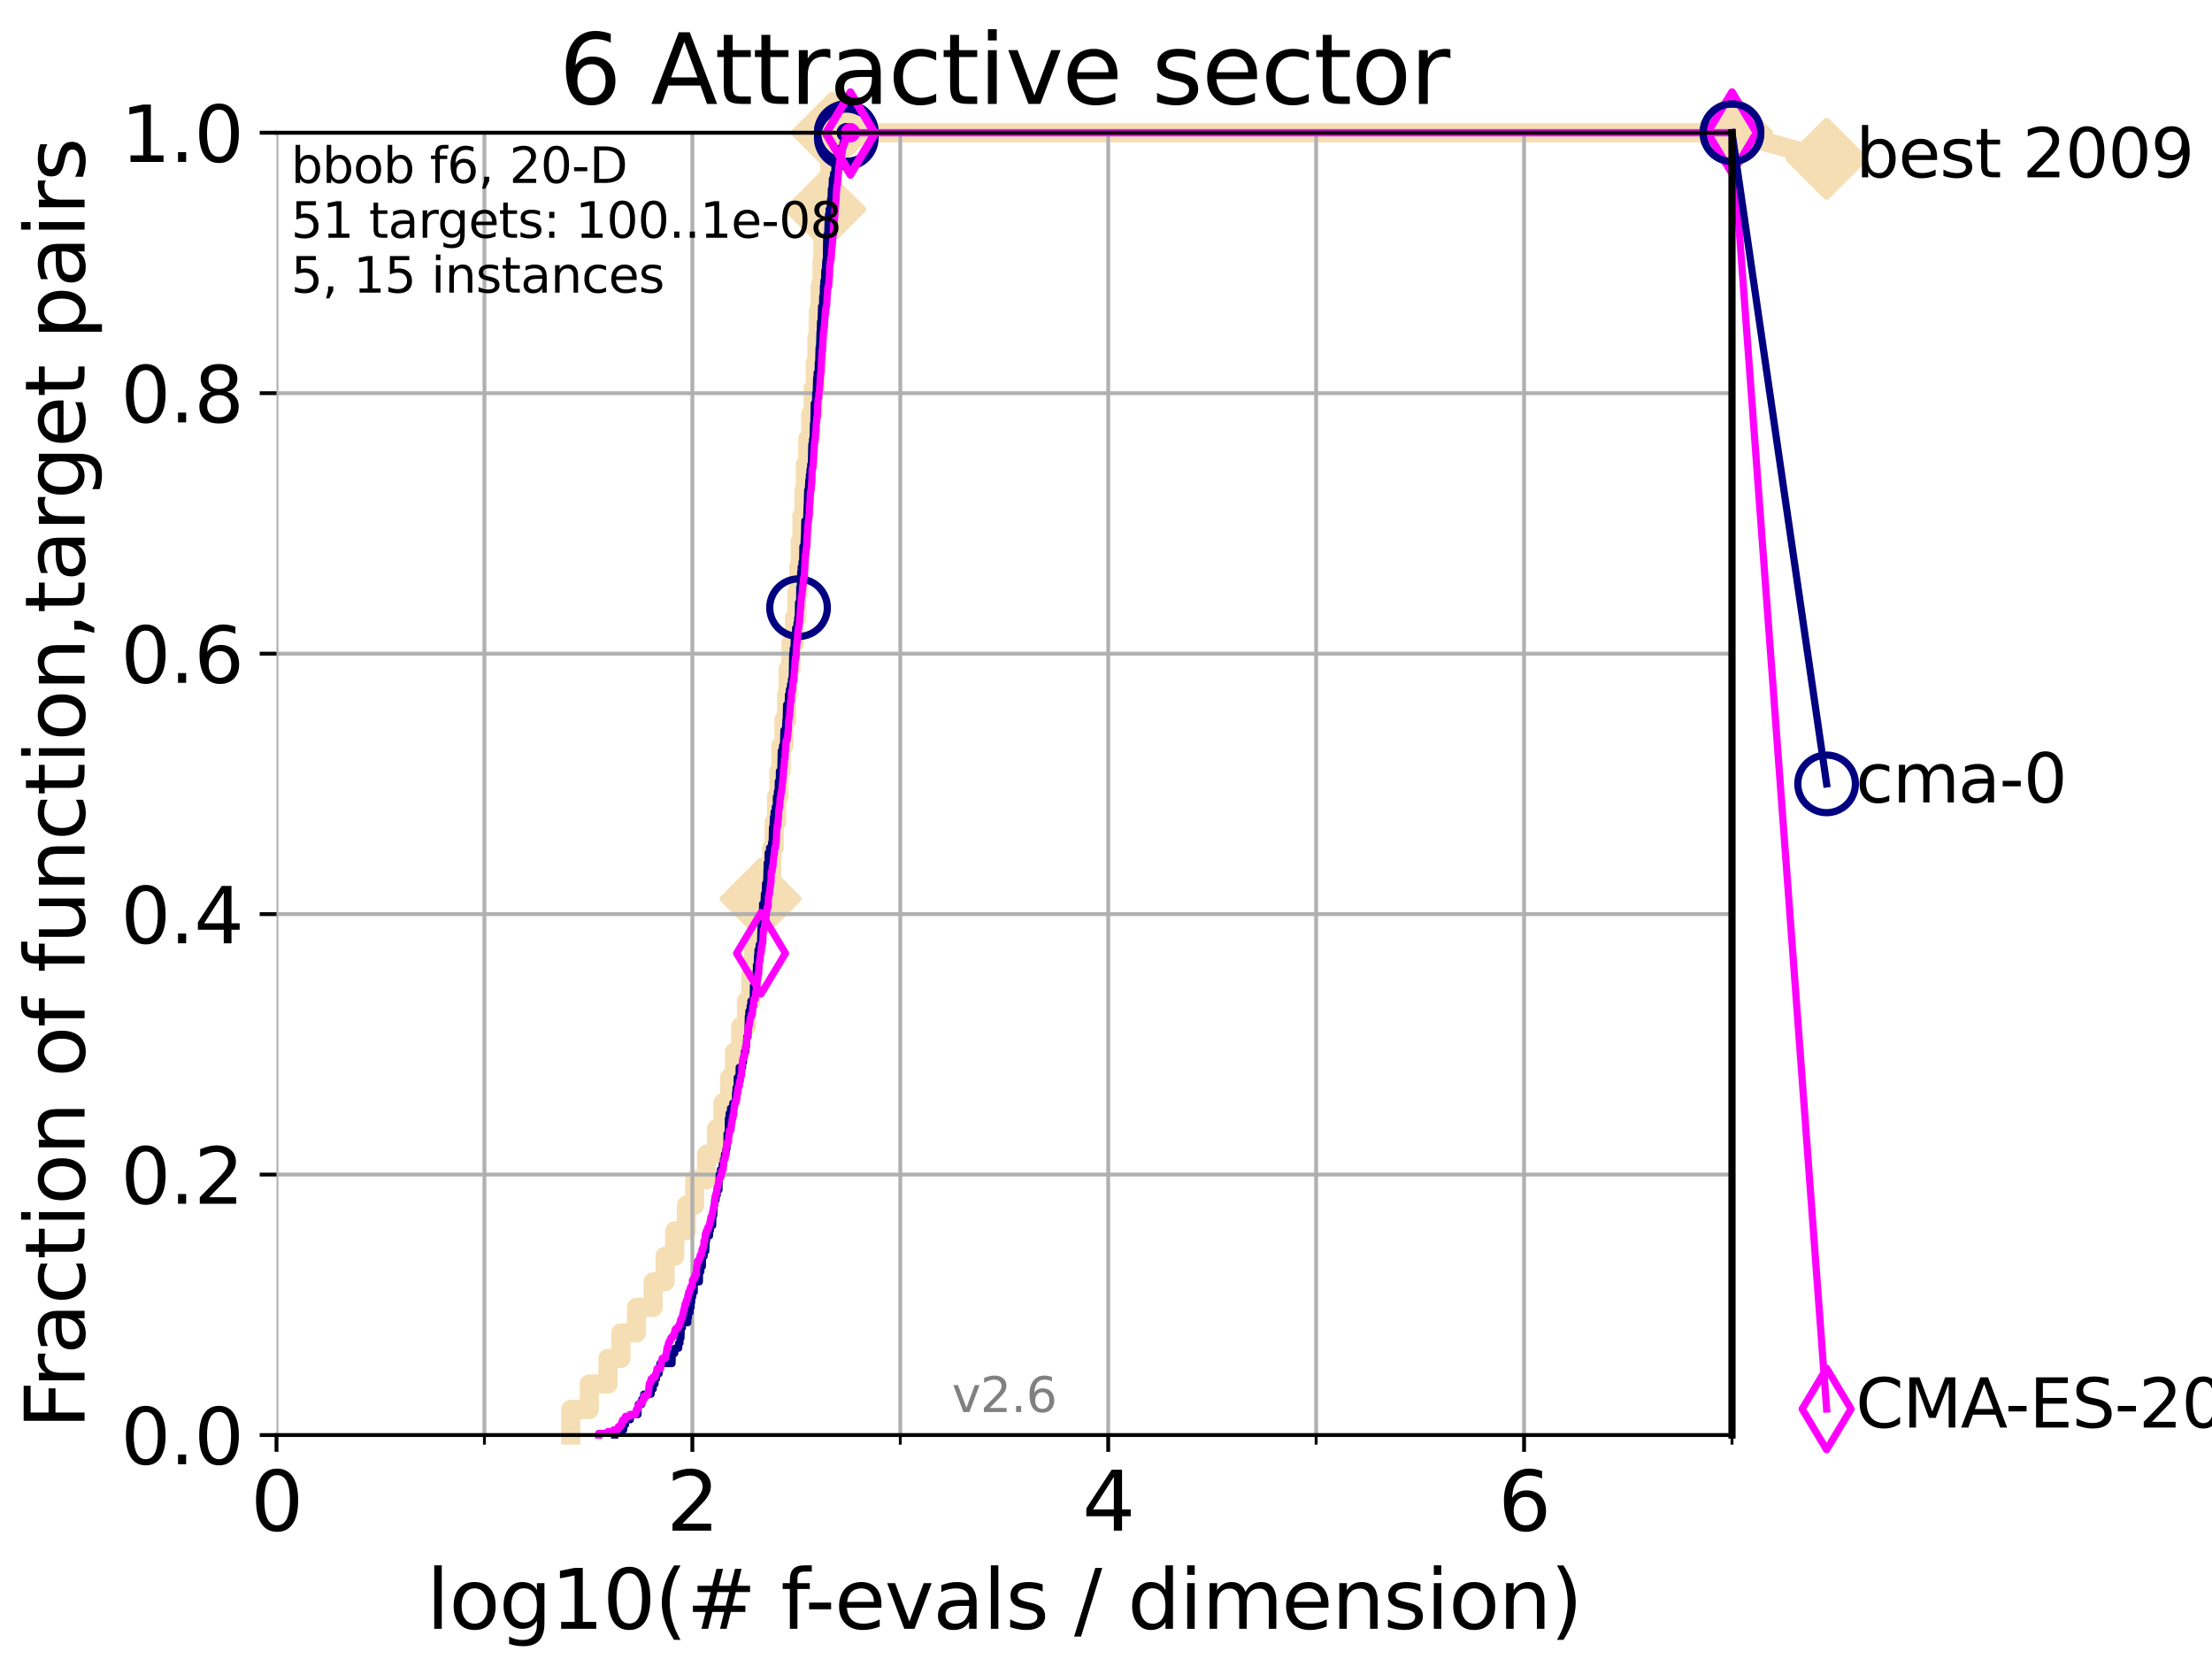<?xml version="1.0" encoding="utf-8" standalone="no"?>
<!DOCTYPE svg PUBLIC "-//W3C//DTD SVG 1.1//EN"
  "http://www.w3.org/Graphics/SVG/1.1/DTD/svg11.dtd">
<svg xmlns:xlink="http://www.w3.org/1999/xlink" width="460.8pt" height="345.6pt" viewBox="0 0 460.8 345.6" xmlns="http://www.w3.org/2000/svg" version="1.1">
 <defs>
  <style type="text/css">*{stroke-linejoin: round; stroke-linecap: butt}</style>
 </defs>
 <g id="figure_1">
  <g id="patch_1">
   <path d="M 0 345.6 
L 460.8 345.6 
L 460.8 0 
L 0 0 
z
" style="fill: #ffffff"/>
  </g>
  <g id="axes_1">
   <g id="patch_2">
    <path d="M 57.6 298.944 
L 360.806 298.944 
L 360.806 27.648 
L 57.6 27.648 
z
" style="fill: #ffffff"/>
   </g>
   <g id="line2d_1">
    <path d="M 118.89 298.944 
L 118.89 293.624 
L 122.766 293.624 
L 122.766 288.305 
L 126.661 288.305 
L 126.661 282.985 
L 129.334 282.985 
L 129.334 277.666 
L 132.604 277.666 
L 132.604 272.346 
L 136.069 272.346 
L 136.069 267.027 
L 138.541 267.027 
L 138.541 261.707 
L 140.566 261.707 
L 140.566 256.388 
L 143.006 256.388 
L 143.006 251.068 
L 144.713 251.068 
L 144.713 245.749 
L 147.208 245.749 
L 147.208 240.429 
L 149.274 240.429 
L 149.274 235.11 
L 150.594 235.11 
L 150.594 229.79 
L 152.008 229.79 
L 152.008 224.471 
L 153.013 224.471 
L 153.013 219.151 
L 154.284 219.151 
L 154.284 213.832 
L 155.511 213.832 
L 155.511 208.512 
L 156.408 208.512 
L 156.408 203.192 
L 156.937 203.192 
L 156.937 197.873 
L 157.637 197.873 
L 157.637 192.553 
L 158.432 192.553 
L 158.432 187.234 
L 159.589 187.234 
L 159.589 181.914 
L 160.77 181.914 
L 160.77 176.595 
L 161.274 176.595 
L 161.274 171.275 
L 161.766 171.275 
L 161.766 165.956 
L 162.277 165.956 
L 162.277 160.636 
L 162.712 160.636 
L 162.712 155.317 
L 163.308 155.317 
L 163.308 149.997 
L 163.873 149.997 
L 163.873 144.678 
L 164.171 144.678 
L 164.171 139.358 
L 164.759 139.358 
L 164.759 134.039 
L 165.508 134.039 
L 165.508 128.719 
L 165.993 128.719 
L 165.993 123.4 
L 166.385 123.4 
L 166.385 118.08 
L 166.679 118.08 
L 166.679 112.76 
L 167.051 112.76 
L 167.051 107.441 
L 167.469 107.441 
L 167.469 102.121 
L 167.775 102.121 
L 167.775 96.802 
L 168.259 96.802 
L 168.259 91.482 
L 168.895 91.482 
L 168.895 86.163 
L 169.388 86.163 
L 169.388 80.843 
L 169.857 80.843 
L 169.857 75.524 
L 170.198 75.524 
L 170.198 70.204 
L 170.477 70.204 
L 170.477 64.885 
L 170.847 64.885 
L 170.847 59.565 
L 171.247 59.565 
L 171.247 54.246 
L 171.418 54.246 
L 171.418 48.926 
L 171.895 48.926 
L 171.895 43.607 
L 172.344 43.607 
L 172.344 38.287 
L 172.881 38.287 
L 172.881 32.968 
L 173.298 32.968 
L 173.298 27.648 
L 360.806 27.648 
" style="fill: none; stroke: #f5deb3; stroke-width: 4; stroke-linecap: square"/>
   </g>
   <g id="line2d_2">
    <defs>
     <path id="mf552c71d71" d="M -0 7.778 
L 7.778 0 
L 0 -7.778 
L -7.778 -0 
z
" style="stroke: #f5deb3; stroke-width: 1.5; stroke-linejoin: miter"/>
    </defs>
    <g>
     <use xlink:href="#mf552c71d71" x="158.432" y="187.234" style="fill: #f5deb3; stroke: #f5deb3; stroke-width: 1.5; stroke-linejoin: miter"/>
     <use xlink:href="#mf552c71d71" x="171.895" y="43.607" style="fill: #f5deb3; stroke: #f5deb3; stroke-width: 1.5; stroke-linejoin: miter"/>
     <use xlink:href="#mf552c71d71" x="173.298" y="27.648" style="fill: #f5deb3; stroke: #f5deb3; stroke-width: 1.5; stroke-linejoin: miter"/>
     <use xlink:href="#mf552c71d71" x="173.298" y="27.648" style="fill: #f5deb3; stroke: #f5deb3; stroke-width: 1.5; stroke-linejoin: miter"/>
     <use xlink:href="#mf552c71d71" x="360.806" y="27.648" style="fill: #f5deb3; stroke: #f5deb3; stroke-width: 1.5; stroke-linejoin: miter"/>
    </g>
   </g>
   <g id="line2d_3">
    <path style="fill: none; stroke: #f5deb3; stroke-width: 4; stroke-linecap: square"/>
    <g/>
   </g>
   <g id="line2d_4">
    <path d="M 360.806 27.648 
L 380.515 33.074 
" style="fill: none; stroke: #f5deb3; stroke-width: 4; stroke-linecap: square"/>
    <g>
     <use xlink:href="#mf552c71d71" x="360.806" y="27.648" style="fill: #f5deb3; stroke: #f5deb3; stroke-width: 1.5; stroke-linejoin: miter"/>
     <use xlink:href="#mf552c71d71" x="380.515" y="33.074" style="fill: #f5deb3; stroke: #f5deb3; stroke-width: 1.5; stroke-linejoin: miter"/>
    </g>
   </g>
   <g id="matplotlib.axis_1">
    <g id="xtick_1">
     <g id="line2d_5">
      <path d="M 57.6 298.944 
L 57.6 27.648 
" clip-path="url(#pd39b595fa8)" style="fill: none; stroke: #b0b0b0; stroke-width: 0.8; stroke-linecap: square"/>
     </g>
     <g id="line2d_6">
      <defs>
       <path id="mc50c8e2ada" d="M 0 0 
L 0 3.5 
" style="stroke: #000000; stroke-width: 0.8"/>
      </defs>
      <g>
       <use xlink:href="#mc50c8e2ada" x="57.6" y="298.944" style="stroke: #000000; stroke-width: 0.8"/>
      </g>
     </g>
     <g id="text_1">
      <!-- 0 -->
      <g transform="translate(52.192 318.861)scale(0.17 -0.17)">
       <defs>
        <path id="DejaVuSans-30" d="M 2034 4250 
Q 1547 4250 1301 3770 
Q 1056 3291 1056 2328 
Q 1056 1369 1301 889 
Q 1547 409 2034 409 
Q 2525 409 2770 889 
Q 3016 1369 3016 2328 
Q 3016 3291 2770 3770 
Q 2525 4250 2034 4250 
z
M 2034 4750 
Q 2819 4750 3233 4129 
Q 3647 3509 3647 2328 
Q 3647 1150 3233 529 
Q 2819 -91 2034 -91 
Q 1250 -91 836 529 
Q 422 1150 422 2328 
Q 422 3509 836 4129 
Q 1250 4750 2034 4750 
z
" transform="scale(0.016)"/>
       </defs>
       <use xlink:href="#DejaVuSans-30"/>
      </g>
     </g>
    </g>
    <g id="xtick_2">
     <g id="line2d_7">
      <path d="M 144.23 298.944 
L 144.23 27.648 
" clip-path="url(#pd39b595fa8)" style="fill: none; stroke: #b0b0b0; stroke-width: 0.8; stroke-linecap: square"/>
     </g>
     <g id="line2d_8">
      <g>
       <use xlink:href="#mc50c8e2ada" x="144.23" y="298.944" style="stroke: #000000; stroke-width: 0.8"/>
      </g>
     </g>
     <g id="text_2">
      <!-- 2 -->
      <g transform="translate(138.822 318.861)scale(0.17 -0.17)">
       <defs>
        <path id="DejaVuSans-32" d="M 1228 531 
L 3431 531 
L 3431 0 
L 469 0 
L 469 531 
Q 828 903 1448 1529 
Q 2069 2156 2228 2338 
Q 2531 2678 2651 2914 
Q 2772 3150 2772 3378 
Q 2772 3750 2511 3984 
Q 2250 4219 1831 4219 
Q 1534 4219 1204 4116 
Q 875 4013 500 3803 
L 500 4441 
Q 881 4594 1212 4672 
Q 1544 4750 1819 4750 
Q 2544 4750 2975 4387 
Q 3406 4025 3406 3419 
Q 3406 3131 3298 2873 
Q 3191 2616 2906 2266 
Q 2828 2175 2409 1742 
Q 1991 1309 1228 531 
z
" transform="scale(0.016)"/>
       </defs>
       <use xlink:href="#DejaVuSans-32"/>
      </g>
     </g>
    </g>
    <g id="xtick_3">
     <g id="line2d_9">
      <path d="M 230.861 298.944 
L 230.861 27.648 
" clip-path="url(#pd39b595fa8)" style="fill: none; stroke: #b0b0b0; stroke-width: 0.8; stroke-linecap: square"/>
     </g>
     <g id="line2d_10">
      <g>
       <use xlink:href="#mc50c8e2ada" x="230.861" y="298.944" style="stroke: #000000; stroke-width: 0.8"/>
      </g>
     </g>
     <g id="text_3">
      <!-- 4 -->
      <g transform="translate(225.453 318.861)scale(0.17 -0.17)">
       <defs>
        <path id="DejaVuSans-34" d="M 2419 4116 
L 825 1625 
L 2419 1625 
L 2419 4116 
z
M 2253 4666 
L 3047 4666 
L 3047 1625 
L 3713 1625 
L 3713 1100 
L 3047 1100 
L 3047 0 
L 2419 0 
L 2419 1100 
L 313 1100 
L 313 1709 
L 2253 4666 
z
" transform="scale(0.016)"/>
       </defs>
       <use xlink:href="#DejaVuSans-34"/>
      </g>
     </g>
    </g>
    <g id="xtick_4">
     <g id="line2d_11">
      <path d="M 317.491 298.944 
L 317.491 27.648 
" clip-path="url(#pd39b595fa8)" style="fill: none; stroke: #b0b0b0; stroke-width: 0.8; stroke-linecap: square"/>
     </g>
     <g id="line2d_12">
      <g>
       <use xlink:href="#mc50c8e2ada" x="317.491" y="298.944" style="stroke: #000000; stroke-width: 0.8"/>
      </g>
     </g>
     <g id="text_4">
      <!-- 6 -->
      <g transform="translate(312.083 318.861)scale(0.17 -0.17)">
       <defs>
        <path id="DejaVuSans-36" d="M 2113 2584 
Q 1688 2584 1439 2293 
Q 1191 2003 1191 1497 
Q 1191 994 1439 701 
Q 1688 409 2113 409 
Q 2538 409 2786 701 
Q 3034 994 3034 1497 
Q 3034 2003 2786 2293 
Q 2538 2584 2113 2584 
z
M 3366 4563 
L 3366 3988 
Q 3128 4100 2886 4159 
Q 2644 4219 2406 4219 
Q 1781 4219 1451 3797 
Q 1122 3375 1075 2522 
Q 1259 2794 1537 2939 
Q 1816 3084 2150 3084 
Q 2853 3084 3261 2657 
Q 3669 2231 3669 1497 
Q 3669 778 3244 343 
Q 2819 -91 2113 -91 
Q 1303 -91 875 529 
Q 447 1150 447 2328 
Q 447 3434 972 4092 
Q 1497 4750 2381 4750 
Q 2619 4750 2861 4703 
Q 3103 4656 3366 4563 
z
" transform="scale(0.016)"/>
       </defs>
       <use xlink:href="#DejaVuSans-36"/>
      </g>
     </g>
    </g>
    <g id="xtick_5">
     <g id="line2d_13">
      <path d="M 100.915 298.944 
L 100.915 27.648 
" clip-path="url(#pd39b595fa8)" style="fill: none; stroke: #b0b0b0; stroke-width: 0.8; stroke-linecap: square"/>
     </g>
     <g id="line2d_14">
      <defs>
       <path id="m32ce40aa94" d="M 0 0 
L 0 2 
" style="stroke: #000000; stroke-width: 0.6"/>
      </defs>
      <g>
       <use xlink:href="#m32ce40aa94" x="100.915" y="298.944" style="stroke: #000000; stroke-width: 0.6"/>
      </g>
     </g>
    </g>
    <g id="xtick_6">
     <g id="line2d_15">
      <path d="M 187.546 298.944 
L 187.546 27.648 
" clip-path="url(#pd39b595fa8)" style="fill: none; stroke: #b0b0b0; stroke-width: 0.8; stroke-linecap: square"/>
     </g>
     <g id="line2d_16">
      <g>
       <use xlink:href="#m32ce40aa94" x="187.546" y="298.944" style="stroke: #000000; stroke-width: 0.6"/>
      </g>
     </g>
    </g>
    <g id="xtick_7">
     <g id="line2d_17">
      <path d="M 274.176 298.944 
L 274.176 27.648 
" clip-path="url(#pd39b595fa8)" style="fill: none; stroke: #b0b0b0; stroke-width: 0.8; stroke-linecap: square"/>
     </g>
     <g id="line2d_18">
      <g>
       <use xlink:href="#m32ce40aa94" x="274.176" y="298.944" style="stroke: #000000; stroke-width: 0.6"/>
      </g>
     </g>
    </g>
    <g id="xtick_8">
     <g id="line2d_19">
      <path d="M 360.806 298.944 
L 360.806 27.648 
" clip-path="url(#pd39b595fa8)" style="fill: none; stroke: #b0b0b0; stroke-width: 0.8; stroke-linecap: square"/>
     </g>
     <g id="line2d_20">
      <g>
       <use xlink:href="#m32ce40aa94" x="360.806" y="298.944" style="stroke: #000000; stroke-width: 0.6"/>
      </g>
     </g>
    </g>
    <g id="text_5">
     <!-- log10(# f-evals / dimension) -->
     <g transform="translate(88.823 339.314)scale(0.17 -0.17)">
      <defs>
       <path id="DejaVuSans-6c" d="M 603 4863 
L 1178 4863 
L 1178 0 
L 603 0 
L 603 4863 
z
" transform="scale(0.016)"/>
       <path id="DejaVuSans-6f" d="M 1959 3097 
Q 1497 3097 1228 2736 
Q 959 2375 959 1747 
Q 959 1119 1226 758 
Q 1494 397 1959 397 
Q 2419 397 2687 759 
Q 2956 1122 2956 1747 
Q 2956 2369 2687 2733 
Q 2419 3097 1959 3097 
z
M 1959 3584 
Q 2709 3584 3137 3096 
Q 3566 2609 3566 1747 
Q 3566 888 3137 398 
Q 2709 -91 1959 -91 
Q 1206 -91 779 398 
Q 353 888 353 1747 
Q 353 2609 779 3096 
Q 1206 3584 1959 3584 
z
" transform="scale(0.016)"/>
       <path id="DejaVuSans-67" d="M 2906 1791 
Q 2906 2416 2648 2759 
Q 2391 3103 1925 3103 
Q 1463 3103 1205 2759 
Q 947 2416 947 1791 
Q 947 1169 1205 825 
Q 1463 481 1925 481 
Q 2391 481 2648 825 
Q 2906 1169 2906 1791 
z
M 3481 434 
Q 3481 -459 3084 -895 
Q 2688 -1331 1869 -1331 
Q 1566 -1331 1297 -1286 
Q 1028 -1241 775 -1147 
L 775 -588 
Q 1028 -725 1275 -790 
Q 1522 -856 1778 -856 
Q 2344 -856 2625 -561 
Q 2906 -266 2906 331 
L 2906 616 
Q 2728 306 2450 153 
Q 2172 0 1784 0 
Q 1141 0 747 490 
Q 353 981 353 1791 
Q 353 2603 747 3093 
Q 1141 3584 1784 3584 
Q 2172 3584 2450 3431 
Q 2728 3278 2906 2969 
L 2906 3500 
L 3481 3500 
L 3481 434 
z
" transform="scale(0.016)"/>
       <path id="DejaVuSans-31" d="M 794 531 
L 1825 531 
L 1825 4091 
L 703 3866 
L 703 4441 
L 1819 4666 
L 2450 4666 
L 2450 531 
L 3481 531 
L 3481 0 
L 794 0 
L 794 531 
z
" transform="scale(0.016)"/>
       <path id="DejaVuSans-28" d="M 1984 4856 
Q 1566 4138 1362 3434 
Q 1159 2731 1159 2009 
Q 1159 1288 1364 580 
Q 1569 -128 1984 -844 
L 1484 -844 
Q 1016 -109 783 600 
Q 550 1309 550 2009 
Q 550 2706 781 3412 
Q 1013 4119 1484 4856 
L 1984 4856 
z
" transform="scale(0.016)"/>
       <path id="DejaVuSans-23" d="M 3272 2816 
L 2363 2816 
L 2100 1772 
L 3016 1772 
L 3272 2816 
z
M 2803 4594 
L 2478 3297 
L 3391 3297 
L 3719 4594 
L 4219 4594 
L 3897 3297 
L 4872 3297 
L 4872 2816 
L 3775 2816 
L 3519 1772 
L 4513 1772 
L 4513 1294 
L 3397 1294 
L 3072 0 
L 2572 0 
L 2894 1294 
L 1978 1294 
L 1656 0 
L 1153 0 
L 1478 1294 
L 494 1294 
L 494 1772 
L 1594 1772 
L 1856 2816 
L 850 2816 
L 850 3297 
L 1978 3297 
L 2297 4594 
L 2803 4594 
z
" transform="scale(0.016)"/>
       <path id="DejaVuSans-20" transform="scale(0.016)"/>
       <path id="DejaVuSans-66" d="M 2375 4863 
L 2375 4384 
L 1825 4384 
Q 1516 4384 1395 4259 
Q 1275 4134 1275 3809 
L 1275 3500 
L 2222 3500 
L 2222 3053 
L 1275 3053 
L 1275 0 
L 697 0 
L 697 3053 
L 147 3053 
L 147 3500 
L 697 3500 
L 697 3744 
Q 697 4328 969 4595 
Q 1241 4863 1831 4863 
L 2375 4863 
z
" transform="scale(0.016)"/>
       <path id="DejaVuSans-2d" d="M 313 2009 
L 1997 2009 
L 1997 1497 
L 313 1497 
L 313 2009 
z
" transform="scale(0.016)"/>
       <path id="DejaVuSans-65" d="M 3597 1894 
L 3597 1613 
L 953 1613 
Q 991 1019 1311 708 
Q 1631 397 2203 397 
Q 2534 397 2845 478 
Q 3156 559 3463 722 
L 3463 178 
Q 3153 47 2828 -22 
Q 2503 -91 2169 -91 
Q 1331 -91 842 396 
Q 353 884 353 1716 
Q 353 2575 817 3079 
Q 1281 3584 2069 3584 
Q 2775 3584 3186 3129 
Q 3597 2675 3597 1894 
z
M 3022 2063 
Q 3016 2534 2758 2815 
Q 2500 3097 2075 3097 
Q 1594 3097 1305 2825 
Q 1016 2553 972 2059 
L 3022 2063 
z
" transform="scale(0.016)"/>
       <path id="DejaVuSans-76" d="M 191 3500 
L 800 3500 
L 1894 563 
L 2988 3500 
L 3597 3500 
L 2284 0 
L 1503 0 
L 191 3500 
z
" transform="scale(0.016)"/>
       <path id="DejaVuSans-61" d="M 2194 1759 
Q 1497 1759 1228 1600 
Q 959 1441 959 1056 
Q 959 750 1161 570 
Q 1363 391 1709 391 
Q 2188 391 2477 730 
Q 2766 1069 2766 1631 
L 2766 1759 
L 2194 1759 
z
M 3341 1997 
L 3341 0 
L 2766 0 
L 2766 531 
Q 2569 213 2275 61 
Q 1981 -91 1556 -91 
Q 1019 -91 701 211 
Q 384 513 384 1019 
Q 384 1609 779 1909 
Q 1175 2209 1959 2209 
L 2766 2209 
L 2766 2266 
Q 2766 2663 2505 2880 
Q 2244 3097 1772 3097 
Q 1472 3097 1187 3025 
Q 903 2953 641 2809 
L 641 3341 
Q 956 3463 1253 3523 
Q 1550 3584 1831 3584 
Q 2591 3584 2966 3190 
Q 3341 2797 3341 1997 
z
" transform="scale(0.016)"/>
       <path id="DejaVuSans-73" d="M 2834 3397 
L 2834 2853 
Q 2591 2978 2328 3040 
Q 2066 3103 1784 3103 
Q 1356 3103 1142 2972 
Q 928 2841 928 2578 
Q 928 2378 1081 2264 
Q 1234 2150 1697 2047 
L 1894 2003 
Q 2506 1872 2764 1633 
Q 3022 1394 3022 966 
Q 3022 478 2636 193 
Q 2250 -91 1575 -91 
Q 1294 -91 989 -36 
Q 684 19 347 128 
L 347 722 
Q 666 556 975 473 
Q 1284 391 1588 391 
Q 1994 391 2212 530 
Q 2431 669 2431 922 
Q 2431 1156 2273 1281 
Q 2116 1406 1581 1522 
L 1381 1569 
Q 847 1681 609 1914 
Q 372 2147 372 2553 
Q 372 3047 722 3315 
Q 1072 3584 1716 3584 
Q 2034 3584 2315 3537 
Q 2597 3491 2834 3397 
z
" transform="scale(0.016)"/>
       <path id="DejaVuSans-2f" d="M 1625 4666 
L 2156 4666 
L 531 -594 
L 0 -594 
L 1625 4666 
z
" transform="scale(0.016)"/>
       <path id="DejaVuSans-64" d="M 2906 2969 
L 2906 4863 
L 3481 4863 
L 3481 0 
L 2906 0 
L 2906 525 
Q 2725 213 2448 61 
Q 2172 -91 1784 -91 
Q 1150 -91 751 415 
Q 353 922 353 1747 
Q 353 2572 751 3078 
Q 1150 3584 1784 3584 
Q 2172 3584 2448 3432 
Q 2725 3281 2906 2969 
z
M 947 1747 
Q 947 1113 1208 752 
Q 1469 391 1925 391 
Q 2381 391 2643 752 
Q 2906 1113 2906 1747 
Q 2906 2381 2643 2742 
Q 2381 3103 1925 3103 
Q 1469 3103 1208 2742 
Q 947 2381 947 1747 
z
" transform="scale(0.016)"/>
       <path id="DejaVuSans-69" d="M 603 3500 
L 1178 3500 
L 1178 0 
L 603 0 
L 603 3500 
z
M 603 4863 
L 1178 4863 
L 1178 4134 
L 603 4134 
L 603 4863 
z
" transform="scale(0.016)"/>
       <path id="DejaVuSans-6d" d="M 3328 2828 
Q 3544 3216 3844 3400 
Q 4144 3584 4550 3584 
Q 5097 3584 5394 3201 
Q 5691 2819 5691 2113 
L 5691 0 
L 5113 0 
L 5113 2094 
Q 5113 2597 4934 2840 
Q 4756 3084 4391 3084 
Q 3944 3084 3684 2787 
Q 3425 2491 3425 1978 
L 3425 0 
L 2847 0 
L 2847 2094 
Q 2847 2600 2669 2842 
Q 2491 3084 2119 3084 
Q 1678 3084 1418 2786 
Q 1159 2488 1159 1978 
L 1159 0 
L 581 0 
L 581 3500 
L 1159 3500 
L 1159 2956 
Q 1356 3278 1631 3431 
Q 1906 3584 2284 3584 
Q 2666 3584 2933 3390 
Q 3200 3197 3328 2828 
z
" transform="scale(0.016)"/>
       <path id="DejaVuSans-6e" d="M 3513 2113 
L 3513 0 
L 2938 0 
L 2938 2094 
Q 2938 2591 2744 2837 
Q 2550 3084 2163 3084 
Q 1697 3084 1428 2787 
Q 1159 2491 1159 1978 
L 1159 0 
L 581 0 
L 581 3500 
L 1159 3500 
L 1159 2956 
Q 1366 3272 1645 3428 
Q 1925 3584 2291 3584 
Q 2894 3584 3203 3211 
Q 3513 2838 3513 2113 
z
" transform="scale(0.016)"/>
       <path id="DejaVuSans-29" d="M 513 4856 
L 1013 4856 
Q 1481 4119 1714 3412 
Q 1947 2706 1947 2009 
Q 1947 1309 1714 600 
Q 1481 -109 1013 -844 
L 513 -844 
Q 928 -128 1133 580 
Q 1338 1288 1338 2009 
Q 1338 2731 1133 3434 
Q 928 4138 513 4856 
z
" transform="scale(0.016)"/>
      </defs>
      <use xlink:href="#DejaVuSans-6c"/>
      <use xlink:href="#DejaVuSans-6f" x="27.783"/>
      <use xlink:href="#DejaVuSans-67" x="88.965"/>
      <use xlink:href="#DejaVuSans-31" x="152.441"/>
      <use xlink:href="#DejaVuSans-30" x="216.064"/>
      <use xlink:href="#DejaVuSans-28" x="279.688"/>
      <use xlink:href="#DejaVuSans-23" x="318.701"/>
      <use xlink:href="#DejaVuSans-20" x="402.49"/>
      <use xlink:href="#DejaVuSans-66" x="434.277"/>
      <use xlink:href="#DejaVuSans-2d" x="463.982"/>
      <use xlink:href="#DejaVuSans-65" x="500.066"/>
      <use xlink:href="#DejaVuSans-76" x="561.59"/>
      <use xlink:href="#DejaVuSans-61" x="620.77"/>
      <use xlink:href="#DejaVuSans-6c" x="682.049"/>
      <use xlink:href="#DejaVuSans-73" x="709.832"/>
      <use xlink:href="#DejaVuSans-20" x="761.932"/>
      <use xlink:href="#DejaVuSans-2f" x="793.719"/>
      <use xlink:href="#DejaVuSans-20" x="827.41"/>
      <use xlink:href="#DejaVuSans-64" x="859.197"/>
      <use xlink:href="#DejaVuSans-69" x="922.674"/>
      <use xlink:href="#DejaVuSans-6d" x="950.457"/>
      <use xlink:href="#DejaVuSans-65" x="1047.869"/>
      <use xlink:href="#DejaVuSans-6e" x="1109.393"/>
      <use xlink:href="#DejaVuSans-73" x="1172.771"/>
      <use xlink:href="#DejaVuSans-69" x="1224.871"/>
      <use xlink:href="#DejaVuSans-6f" x="1252.654"/>
      <use xlink:href="#DejaVuSans-6e" x="1313.836"/>
      <use xlink:href="#DejaVuSans-29" x="1377.215"/>
     </g>
    </g>
   </g>
   <g id="matplotlib.axis_2">
    <g id="ytick_1">
     <g id="line2d_21">
      <path d="M 57.6 298.944 
L 360.806 298.944 
" clip-path="url(#pd39b595fa8)" style="fill: none; stroke: #b0b0b0; stroke-width: 0.8; stroke-linecap: square"/>
     </g>
     <g id="line2d_22">
      <defs>
       <path id="m60817004be" d="M 0 0 
L -3.5 0 
" style="stroke: #000000; stroke-width: 0.8"/>
      </defs>
      <g>
       <use xlink:href="#m60817004be" x="57.6" y="298.944" style="stroke: #000000; stroke-width: 0.8"/>
      </g>
     </g>
     <g id="text_6">
      <!-- 0.0 -->
      <g transform="translate(25.155 305.023)scale(0.16 -0.16)">
       <defs>
        <path id="DejaVuSans-2e" d="M 684 794 
L 1344 794 
L 1344 0 
L 684 0 
L 684 794 
z
" transform="scale(0.016)"/>
       </defs>
       <use xlink:href="#DejaVuSans-30"/>
       <use xlink:href="#DejaVuSans-2e" x="63.623"/>
       <use xlink:href="#DejaVuSans-30" x="95.41"/>
      </g>
     </g>
    </g>
    <g id="ytick_2">
     <g id="line2d_23">
      <path d="M 57.6 244.685 
L 360.806 244.685 
" clip-path="url(#pd39b595fa8)" style="fill: none; stroke: #b0b0b0; stroke-width: 0.8; stroke-linecap: square"/>
     </g>
     <g id="line2d_24">
      <g>
       <use xlink:href="#m60817004be" x="57.6" y="244.685" style="stroke: #000000; stroke-width: 0.8"/>
      </g>
     </g>
     <g id="text_7">
      <!-- 0.2 -->
      <g transform="translate(25.155 250.764)scale(0.16 -0.16)">
       <use xlink:href="#DejaVuSans-30"/>
       <use xlink:href="#DejaVuSans-2e" x="63.623"/>
       <use xlink:href="#DejaVuSans-32" x="95.41"/>
      </g>
     </g>
    </g>
    <g id="ytick_3">
     <g id="line2d_25">
      <path d="M 57.6 190.426 
L 360.806 190.426 
" clip-path="url(#pd39b595fa8)" style="fill: none; stroke: #b0b0b0; stroke-width: 0.8; stroke-linecap: square"/>
     </g>
     <g id="line2d_26">
      <g>
       <use xlink:href="#m60817004be" x="57.6" y="190.426" style="stroke: #000000; stroke-width: 0.8"/>
      </g>
     </g>
     <g id="text_8">
      <!-- 0.4 -->
      <g transform="translate(25.155 196.504)scale(0.16 -0.16)">
       <use xlink:href="#DejaVuSans-30"/>
       <use xlink:href="#DejaVuSans-2e" x="63.623"/>
       <use xlink:href="#DejaVuSans-34" x="95.41"/>
      </g>
     </g>
    </g>
    <g id="ytick_4">
     <g id="line2d_27">
      <path d="M 57.6 136.166 
L 360.806 136.166 
" clip-path="url(#pd39b595fa8)" style="fill: none; stroke: #b0b0b0; stroke-width: 0.8; stroke-linecap: square"/>
     </g>
     <g id="line2d_28">
      <g>
       <use xlink:href="#m60817004be" x="57.6" y="136.166" style="stroke: #000000; stroke-width: 0.8"/>
      </g>
     </g>
     <g id="text_9">
      <!-- 0.6 -->
      <g transform="translate(25.155 142.245)scale(0.16 -0.16)">
       <use xlink:href="#DejaVuSans-30"/>
       <use xlink:href="#DejaVuSans-2e" x="63.623"/>
       <use xlink:href="#DejaVuSans-36" x="95.41"/>
      </g>
     </g>
    </g>
    <g id="ytick_5">
     <g id="line2d_29">
      <path d="M 57.6 81.907 
L 360.806 81.907 
" clip-path="url(#pd39b595fa8)" style="fill: none; stroke: #b0b0b0; stroke-width: 0.8; stroke-linecap: square"/>
     </g>
     <g id="line2d_30">
      <g>
       <use xlink:href="#m60817004be" x="57.6" y="81.907" style="stroke: #000000; stroke-width: 0.8"/>
      </g>
     </g>
     <g id="text_10">
      <!-- 0.8 -->
      <g transform="translate(25.155 87.986)scale(0.16 -0.16)">
       <defs>
        <path id="DejaVuSans-38" d="M 2034 2216 
Q 1584 2216 1326 1975 
Q 1069 1734 1069 1313 
Q 1069 891 1326 650 
Q 1584 409 2034 409 
Q 2484 409 2743 651 
Q 3003 894 3003 1313 
Q 3003 1734 2745 1975 
Q 2488 2216 2034 2216 
z
M 1403 2484 
Q 997 2584 770 2862 
Q 544 3141 544 3541 
Q 544 4100 942 4425 
Q 1341 4750 2034 4750 
Q 2731 4750 3128 4425 
Q 3525 4100 3525 3541 
Q 3525 3141 3298 2862 
Q 3072 2584 2669 2484 
Q 3125 2378 3379 2068 
Q 3634 1759 3634 1313 
Q 3634 634 3220 271 
Q 2806 -91 2034 -91 
Q 1263 -91 848 271 
Q 434 634 434 1313 
Q 434 1759 690 2068 
Q 947 2378 1403 2484 
z
M 1172 3481 
Q 1172 3119 1398 2916 
Q 1625 2713 2034 2713 
Q 2441 2713 2670 2916 
Q 2900 3119 2900 3481 
Q 2900 3844 2670 4047 
Q 2441 4250 2034 4250 
Q 1625 4250 1398 4047 
Q 1172 3844 1172 3481 
z
" transform="scale(0.016)"/>
       </defs>
       <use xlink:href="#DejaVuSans-30"/>
       <use xlink:href="#DejaVuSans-2e" x="63.623"/>
       <use xlink:href="#DejaVuSans-38" x="95.41"/>
      </g>
     </g>
    </g>
    <g id="ytick_6">
     <g id="line2d_31">
      <path d="M 57.6 27.648 
L 360.806 27.648 
" clip-path="url(#pd39b595fa8)" style="fill: none; stroke: #b0b0b0; stroke-width: 0.8; stroke-linecap: square"/>
     </g>
     <g id="line2d_32">
      <g>
       <use xlink:href="#m60817004be" x="57.6" y="27.648" style="stroke: #000000; stroke-width: 0.8"/>
      </g>
     </g>
     <g id="text_11">
      <!-- 1.0 -->
      <g transform="translate(25.155 33.727)scale(0.16 -0.16)">
       <use xlink:href="#DejaVuSans-31"/>
       <use xlink:href="#DejaVuSans-2e" x="63.623"/>
       <use xlink:href="#DejaVuSans-30" x="95.41"/>
      </g>
     </g>
    </g>
    <g id="text_12">
     <!-- Fraction of function,target pairs -->
     <g transform="translate(17.62 297.681)rotate(-90)scale(0.17 -0.17)">
      <defs>
       <path id="DejaVuSans-46" d="M 628 4666 
L 3309 4666 
L 3309 4134 
L 1259 4134 
L 1259 2759 
L 3109 2759 
L 3109 2228 
L 1259 2228 
L 1259 0 
L 628 0 
L 628 4666 
z
" transform="scale(0.016)"/>
       <path id="DejaVuSans-72" d="M 2631 2963 
Q 2534 3019 2420 3045 
Q 2306 3072 2169 3072 
Q 1681 3072 1420 2755 
Q 1159 2438 1159 1844 
L 1159 0 
L 581 0 
L 581 3500 
L 1159 3500 
L 1159 2956 
Q 1341 3275 1631 3429 
Q 1922 3584 2338 3584 
Q 2397 3584 2469 3576 
Q 2541 3569 2628 3553 
L 2631 2963 
z
" transform="scale(0.016)"/>
       <path id="DejaVuSans-63" d="M 3122 3366 
L 3122 2828 
Q 2878 2963 2633 3030 
Q 2388 3097 2138 3097 
Q 1578 3097 1268 2742 
Q 959 2388 959 1747 
Q 959 1106 1268 751 
Q 1578 397 2138 397 
Q 2388 397 2633 464 
Q 2878 531 3122 666 
L 3122 134 
Q 2881 22 2623 -34 
Q 2366 -91 2075 -91 
Q 1284 -91 818 406 
Q 353 903 353 1747 
Q 353 2603 823 3093 
Q 1294 3584 2113 3584 
Q 2378 3584 2631 3529 
Q 2884 3475 3122 3366 
z
" transform="scale(0.016)"/>
       <path id="DejaVuSans-74" d="M 1172 4494 
L 1172 3500 
L 2356 3500 
L 2356 3053 
L 1172 3053 
L 1172 1153 
Q 1172 725 1289 603 
Q 1406 481 1766 481 
L 2356 481 
L 2356 0 
L 1766 0 
Q 1100 0 847 248 
Q 594 497 594 1153 
L 594 3053 
L 172 3053 
L 172 3500 
L 594 3500 
L 594 4494 
L 1172 4494 
z
" transform="scale(0.016)"/>
       <path id="DejaVuSans-75" d="M 544 1381 
L 544 3500 
L 1119 3500 
L 1119 1403 
Q 1119 906 1312 657 
Q 1506 409 1894 409 
Q 2359 409 2629 706 
Q 2900 1003 2900 1516 
L 2900 3500 
L 3475 3500 
L 3475 0 
L 2900 0 
L 2900 538 
Q 2691 219 2414 64 
Q 2138 -91 1772 -91 
Q 1169 -91 856 284 
Q 544 659 544 1381 
z
M 1991 3584 
L 1991 3584 
z
" transform="scale(0.016)"/>
       <path id="DejaVuSans-2c" d="M 750 794 
L 1409 794 
L 1409 256 
L 897 -744 
L 494 -744 
L 750 256 
L 750 794 
z
" transform="scale(0.016)"/>
       <path id="DejaVuSans-70" d="M 1159 525 
L 1159 -1331 
L 581 -1331 
L 581 3500 
L 1159 3500 
L 1159 2969 
Q 1341 3281 1617 3432 
Q 1894 3584 2278 3584 
Q 2916 3584 3314 3078 
Q 3713 2572 3713 1747 
Q 3713 922 3314 415 
Q 2916 -91 2278 -91 
Q 1894 -91 1617 61 
Q 1341 213 1159 525 
z
M 3116 1747 
Q 3116 2381 2855 2742 
Q 2594 3103 2138 3103 
Q 1681 3103 1420 2742 
Q 1159 2381 1159 1747 
Q 1159 1113 1420 752 
Q 1681 391 2138 391 
Q 2594 391 2855 752 
Q 3116 1113 3116 1747 
z
" transform="scale(0.016)"/>
      </defs>
      <use xlink:href="#DejaVuSans-46"/>
      <use xlink:href="#DejaVuSans-72" x="50.27"/>
      <use xlink:href="#DejaVuSans-61" x="91.383"/>
      <use xlink:href="#DejaVuSans-63" x="152.662"/>
      <use xlink:href="#DejaVuSans-74" x="207.643"/>
      <use xlink:href="#DejaVuSans-69" x="246.852"/>
      <use xlink:href="#DejaVuSans-6f" x="274.635"/>
      <use xlink:href="#DejaVuSans-6e" x="335.816"/>
      <use xlink:href="#DejaVuSans-20" x="399.195"/>
      <use xlink:href="#DejaVuSans-6f" x="430.982"/>
      <use xlink:href="#DejaVuSans-66" x="492.164"/>
      <use xlink:href="#DejaVuSans-20" x="527.369"/>
      <use xlink:href="#DejaVuSans-66" x="559.156"/>
      <use xlink:href="#DejaVuSans-75" x="594.361"/>
      <use xlink:href="#DejaVuSans-6e" x="657.74"/>
      <use xlink:href="#DejaVuSans-63" x="721.119"/>
      <use xlink:href="#DejaVuSans-74" x="776.1"/>
      <use xlink:href="#DejaVuSans-69" x="815.309"/>
      <use xlink:href="#DejaVuSans-6f" x="843.092"/>
      <use xlink:href="#DejaVuSans-6e" x="904.273"/>
      <use xlink:href="#DejaVuSans-2c" x="967.652"/>
      <use xlink:href="#DejaVuSans-74" x="999.439"/>
      <use xlink:href="#DejaVuSans-61" x="1038.648"/>
      <use xlink:href="#DejaVuSans-72" x="1099.928"/>
      <use xlink:href="#DejaVuSans-67" x="1139.291"/>
      <use xlink:href="#DejaVuSans-65" x="1202.768"/>
      <use xlink:href="#DejaVuSans-74" x="1264.291"/>
      <use xlink:href="#DejaVuSans-20" x="1303.5"/>
      <use xlink:href="#DejaVuSans-70" x="1335.287"/>
      <use xlink:href="#DejaVuSans-61" x="1398.764"/>
      <use xlink:href="#DejaVuSans-69" x="1460.043"/>
      <use xlink:href="#DejaVuSans-72" x="1487.826"/>
      <use xlink:href="#DejaVuSans-73" x="1528.939"/>
     </g>
    </g>
   </g>
   <g id="line2d_33">
    <defs>
     <path id="m0168e00f00" d="M 0 1.5 
C 0.398 1.5 0.779 1.342 1.061 1.061 
C 1.342 0.779 1.5 0.398 1.5 0 
C 1.5 -0.398 1.342 -0.779 1.061 -1.061 
C 0.779 -1.342 0.398 -1.5 0 -1.5 
C -0.398 -1.5 -0.779 -1.342 -1.061 -1.061 
C -1.342 -0.779 -1.5 -0.398 -1.5 0 
C -1.5 0.398 -1.342 0.779 -1.061 1.061 
C -0.779 1.342 -0.398 1.5 0 1.5 
z
" style="stroke: #f5deb3"/>
    </defs>
    <g>
     <use xlink:href="#m0168e00f00" x="173.298" y="27.648" style="fill: #f5deb3; stroke: #f5deb3"/>
     <use xlink:href="#m0168e00f00" x="173.298" y="27.648" style="fill: #f5deb3; stroke: #f5deb3"/>
    </g>
   </g>
   <g id="line2d_34">
    <defs>
     <path id="maedfff2bd0" d="M 0 1.5 
C 0.398 1.5 0.779 1.342 1.061 1.061 
C 1.342 0.779 1.5 0.398 1.5 0 
C 1.5 -0.398 1.342 -0.779 1.061 -1.061 
C 0.779 -1.342 0.398 -1.5 0 -1.5 
C -0.398 -1.5 -0.779 -1.342 -1.061 -1.061 
C -1.342 -0.779 -1.5 -0.398 -1.5 0 
C -1.5 0.398 -1.342 0.779 -1.061 1.061 
C -0.779 1.342 -0.398 1.5 0 1.5 
z
" style="stroke: #000080"/>
    </defs>
    <g>
     <use xlink:href="#maedfff2bd0" x="176.298" y="27.648" style="fill: #000080; stroke: #000080"/>
     <use xlink:href="#maedfff2bd0" x="176.298" y="27.648" style="fill: #000080; stroke: #000080"/>
    </g>
   </g>
   <g id="line2d_35">
    <path d="M 128.045 298.944 
L 128.045 297.88 
L 129.927 297.88 
L 129.927 296.816 
L 130.305 296.816 
L 130.305 295.752 
L 131.304 295.752 
L 131.304 294.688 
L 132.898 294.688 
L 132.967 292.561 
L 133.689 292.561 
L 133.689 291.497 
L 134.096 291.497 
L 134.096 290.433 
L 135.643 290.433 
L 135.643 289.369 
L 136.069 289.369 
L 136.069 288.305 
L 136.457 288.305 
L 136.457 287.241 
L 136.767 287.241 
L 136.767 286.177 
L 137.291 286.177 
L 137.291 285.113 
L 137.467 285.113 
L 137.467 284.049 
L 139.997 284.049 
L 140.056 281.922 
L 140.566 281.922 
L 140.566 280.858 
L 141.382 280.858 
L 141.382 279.794 
L 141.654 279.794 
L 141.654 278.73 
L 141.858 278.73 
L 141.911 276.602 
L 142.154 276.602 
L 142.154 275.538 
L 143.275 275.538 
L 143.275 274.474 
L 143.404 274.474 
L 143.404 273.41 
L 143.764 273.41 
L 143.764 272.346 
L 143.975 272.346 
L 143.975 271.282 
L 144.089 271.282 
L 144.089 270.219 
L 144.277 270.219 
L 144.277 269.155 
L 144.621 269.155 
L 144.64 267.027 
L 145.696 267.027 
L 145.713 264.899 
L 145.989 264.899 
L 145.989 263.835 
L 146.312 263.835 
L 146.337 261.707 
L 146.687 261.707 
L 146.687 260.643 
L 147.022 260.643 
L 147.119 258.516 
L 147.2 258.516 
L 147.2 257.452 
L 147.801 257.452 
L 147.801 256.388 
L 147.979 256.388 
L 147.979 255.324 
L 148.451 255.324 
L 148.526 253.196 
L 148.682 253.196 
L 148.764 251.068 
L 148.867 251.068 
L 148.867 250.004 
L 149.159 250.004 
L 149.159 248.94 
L 149.41 248.94 
L 149.41 247.877 
L 149.778 247.877 
L 149.813 244.685 
L 150.084 244.685 
L 150.084 243.621 
L 150.445 243.621 
L 150.445 242.557 
L 150.701 242.557 
L 150.701 241.493 
L 150.926 241.493 
L 150.926 240.429 
L 151.214 240.429 
L 151.214 239.365 
L 151.427 239.365 
L 151.465 236.174 
L 151.713 236.174 
L 151.738 232.982 
L 151.902 232.982 
L 151.902 231.918 
L 152.181 231.918 
L 152.181 230.854 
L 152.656 230.854 
L 152.656 229.79 
L 153.207 229.79 
L 153.236 227.662 
L 153.323 227.662 
L 153.323 226.598 
L 153.548 226.598 
L 153.577 224.471 
L 153.967 224.471 
L 153.984 222.343 
L 154.693 222.343 
L 154.693 221.279 
L 154.886 221.279 
L 154.886 220.215 
L 155.04 220.215 
L 155.04 219.151 
L 155.324 219.151 
L 155.324 218.087 
L 155.475 218.087 
L 155.568 215.959 
L 155.813 215.959 
L 155.899 211.704 
L 156.005 211.704 
L 156.005 210.64 
L 156.275 210.64 
L 156.275 209.576 
L 156.423 209.576 
L 156.423 208.512 
L 156.904 208.512 
L 156.966 205.32 
L 157.265 205.32 
L 157.265 204.256 
L 157.447 204.256 
L 157.54 202.129 
L 157.577 202.129 
L 157.577 201.065 
L 157.752 201.065 
L 157.816 198.937 
L 157.903 198.937 
L 157.903 197.873 
L 158.152 197.873 
L 158.152 196.809 
L 158.432 196.809 
L 158.534 193.617 
L 158.556 193.617 
L 158.556 192.553 
L 158.682 192.553 
L 158.704 190.426 
L 158.848 190.426 
L 158.865 188.298 
L 159.148 188.298 
L 159.245 186.17 
L 159.418 186.17 
L 159.485 184.042 
L 159.706 184.042 
L 159.796 180.85 
L 159.817 180.85 
L 159.817 179.787 
L 160.021 179.787 
L 160.029 177.659 
L 160.315 177.659 
L 160.315 176.595 
L 160.735 176.595 
L 160.735 175.531 
L 160.863 175.531 
L 160.933 172.339 
L 161.041 172.339 
L 161.129 170.211 
L 161.267 170.211 
L 161.267 169.147 
L 161.516 169.147 
L 161.516 168.084 
L 161.721 168.084 
L 161.747 165.956 
L 161.943 165.956 
L 161.943 164.892 
L 162.111 164.892 
L 162.14 162.764 
L 162.356 162.764 
L 162.371 160.636 
L 162.652 160.636 
L 162.761 156.381 
L 163.012 156.381 
L 163.012 155.317 
L 163.219 155.317 
L 163.308 152.125 
L 163.633 152.125 
L 163.723 149.997 
L 163.78 149.997 
L 163.869 146.805 
L 164.198 146.805 
L 164.256 144.678 
L 164.453 144.678 
L 164.453 143.614 
L 164.683 143.614 
L 164.683 142.55 
L 164.878 142.55 
L 164.878 141.486 
L 165.034 141.486 
L 165.14 136.166 
L 165.242 136.166 
L 165.242 135.102 
L 165.398 135.102 
L 165.483 132.975 
L 165.737 132.975 
L 165.743 130.847 
L 166.034 130.847 
L 166.034 129.783 
L 166.179 129.783 
L 166.179 128.719 
L 166.298 128.719 
L 166.351 125.527 
L 166.587 125.527 
L 166.604 122.336 
L 166.724 122.336 
L 166.809 119.144 
L 166.908 119.144 
L 166.908 118.08 
L 167.085 118.08 
L 167.085 117.016 
L 167.213 117.016 
L 167.263 113.824 
L 167.469 113.824 
L 167.572 111.697 
L 167.591 111.697 
L 167.662 108.505 
L 168.034 108.505 
L 168.143 105.313 
L 168.167 105.313 
L 168.253 102.121 
L 168.389 102.121 
L 168.498 99.994 
L 168.615 99.994 
L 168.615 98.93 
L 168.727 98.93 
L 168.727 97.866 
L 168.88 97.866 
L 168.88 96.802 
L 169.019 96.802 
L 169.115 92.546 
L 169.269 92.546 
L 169.269 91.482 
L 169.386 91.482 
L 169.457 88.291 
L 169.538 88.291 
L 169.626 84.035 
L 169.897 84.035 
L 169.931 81.907 
L 170.039 81.907 
L 170.124 78.715 
L 170.229 78.715 
L 170.229 77.652 
L 170.442 77.652 
L 170.466 75.524 
L 170.554 75.524 
L 170.635 72.332 
L 170.737 72.332 
L 170.833 69.14 
L 170.878 69.14 
L 170.935 67.013 
L 171.051 67.013 
L 171.148 63.821 
L 171.358 63.821 
L 171.389 61.693 
L 171.507 61.693 
L 171.538 59.565 
L 171.621 59.565 
L 171.621 58.501 
L 171.778 58.501 
L 171.82 56.373 
L 171.939 56.373 
L 172.042 54.246 
L 172.149 54.246 
L 172.223 48.926 
L 172.428 48.926 
L 172.533 45.734 
L 172.595 45.734 
L 172.595 44.67 
L 172.722 44.67 
L 172.722 43.607 
L 172.942 43.607 
L 173.022 41.479 
L 173.125 41.479 
L 173.192 39.351 
L 173.322 39.351 
L 173.418 37.223 
L 173.64 37.223 
L 173.64 36.159 
L 173.916 36.159 
L 173.961 34.031 
L 174.096 34.031 
L 174.096 32.968 
L 174.598 32.968 
L 174.598 31.904 
L 175.041 31.904 
L 175.041 30.84 
L 175.604 30.84 
L 175.604 29.776 
L 175.925 29.776 
L 175.925 28.712 
L 176.298 28.712 
L 176.298 27.648 
L 360.806 27.648 
L 360.806 27.648 
" style="fill: none; stroke: #000080; stroke-width: 1.5; stroke-linecap: square"/>
   </g>
   <g id="line2d_36">
    <defs>
     <path id="meaef50a2ef" d="M 0 6 
C 1.591 6 3.117 5.368 4.243 4.243 
C 5.368 3.117 6 1.591 6 0 
C 6 -1.591 5.368 -3.117 4.243 -4.243 
C 3.117 -5.368 1.591 -6 0 -6 
C -1.591 -6 -3.117 -5.368 -4.243 -4.243 
C -5.368 -3.117 -6 -1.591 -6 0 
C -6 1.591 -5.368 3.117 -4.243 4.243 
C -3.117 5.368 -1.591 6 0 6 
z
" style="stroke: #000080; stroke-width: 1.5"/>
    </defs>
    <g>
     <use xlink:href="#meaef50a2ef" x="166.351" y="126.591" style="fill-opacity: 0; stroke: #000080; stroke-width: 1.5"/>
     <use xlink:href="#meaef50a2ef" x="176.298" y="28.712" style="fill-opacity: 0; stroke: #000080; stroke-width: 1.5"/>
     <use xlink:href="#meaef50a2ef" x="176.298" y="27.648" style="fill-opacity: 0; stroke: #000080; stroke-width: 1.5"/>
     <use xlink:href="#meaef50a2ef" x="176.298" y="27.648" style="fill-opacity: 0; stroke: #000080; stroke-width: 1.5"/>
     <use xlink:href="#meaef50a2ef" x="360.806" y="27.648" style="fill-opacity: 0; stroke: #000080; stroke-width: 1.5"/>
    </g>
   </g>
   <g id="line2d_37">
    <path style="fill: none; stroke: #000080; stroke-width: 1.5; stroke-linecap: square"/>
    <g/>
   </g>
   <g id="line2d_38">
    <defs>
     <path id="m357141bc71" d="M 0 1.5 
C 0.398 1.5 0.779 1.342 1.061 1.061 
C 1.342 0.779 1.5 0.398 1.5 0 
C 1.5 -0.398 1.342 -0.779 1.061 -1.061 
C 0.779 -1.342 0.398 -1.5 0 -1.5 
C -0.398 -1.5 -0.779 -1.342 -1.061 -1.061 
C -1.342 -0.779 -1.5 -0.398 -1.5 0 
C -1.5 0.398 -1.342 0.779 -1.061 1.061 
C -0.779 1.342 -0.398 1.5 0 1.5 
z
" style="stroke: #ff00ff"/>
    </defs>
    <g>
     <use xlink:href="#m357141bc71" x="177.154" y="27.648" style="fill: #ff00ff; stroke: #ff00ff"/>
     <use xlink:href="#m357141bc71" x="177.154" y="27.648" style="fill: #ff00ff; stroke: #ff00ff"/>
    </g>
   </g>
   <g id="line2d_39">
    <path d="M 124.722 298.944 
L 124.722 298.589 
L 126.589 298.589 
L 126.589 298.235 
L 127.799 298.235 
L 127.799 297.88 
L 128.679 297.88 
L 128.679 297.525 
L 128.829 297.525 
L 128.829 297.171 
L 129.272 297.171 
L 129.272 296.816 
L 129.541 296.816 
L 129.561 296.107 
L 129.745 296.107 
L 129.745 295.752 
L 130.266 295.752 
L 130.305 295.043 
L 131.21 295.043 
L 131.21 294.688 
L 132.376 294.688 
L 132.376 294.334 
L 132.499 294.334 
L 132.569 293.624 
L 132.881 293.624 
L 132.881 292.915 
L 133.188 292.915 
L 133.289 292.206 
L 133.853 292.206 
L 133.935 291.497 
L 134.129 291.497 
L 134.145 290.787 
L 134.777 290.787 
L 134.777 290.433 
L 134.978 290.433 
L 134.978 290.078 
L 135.101 290.078 
L 135.207 288.66 
L 135.238 288.66 
L 135.238 288.305 
L 135.389 288.305 
L 135.389 287.95 
L 135.598 287.95 
L 135.643 287.241 
L 136.025 287.241 
L 136.025 286.886 
L 136.457 286.886 
L 136.457 286.532 
L 136.584 286.532 
L 136.584 286.177 
L 136.711 286.177 
L 136.795 285.468 
L 136.865 285.468 
L 136.865 285.113 
L 137.628 285.113 
L 137.668 284.049 
L 137.774 284.049 
L 137.854 283.34 
L 137.92 283.34 
L 137.92 282.985 
L 138.592 282.985 
L 138.668 282.276 
L 138.756 282.276 
L 138.844 281.567 
L 138.919 281.567 
L 138.931 280.858 
L 139.043 280.858 
L 139.043 280.503 
L 139.191 280.503 
L 139.24 279.794 
L 139.411 279.794 
L 139.411 279.439 
L 139.605 279.439 
L 139.605 279.084 
L 139.725 279.084 
L 139.725 278.73 
L 140.021 278.73 
L 140.021 278.375 
L 140.359 278.375 
L 140.451 277.666 
L 140.52 277.666 
L 140.623 276.957 
L 140.973 276.957 
L 140.973 276.602 
L 141.338 276.602 
L 141.338 276.247 
L 141.502 276.247 
L 141.502 275.893 
L 141.643 275.893 
L 141.729 275.183 
L 141.815 275.183 
L 141.815 274.829 
L 142.017 274.829 
L 142.017 274.474 
L 142.165 274.474 
L 142.238 273.765 
L 142.29 273.765 
L 142.384 273.056 
L 142.477 273.056 
L 142.57 272.346 
L 142.652 272.346 
L 142.713 271.637 
L 142.936 271.637 
L 142.966 270.928 
L 143.126 270.928 
L 143.126 270.573 
L 143.275 270.573 
L 143.285 269.864 
L 143.453 269.864 
L 143.453 269.155 
L 143.686 269.155 
L 143.773 268.445 
L 143.879 268.445 
L 143.879 268.091 
L 144.108 268.091 
L 144.108 267.736 
L 144.23 267.736 
L 144.249 266.672 
L 144.473 266.672 
L 144.473 266.318 
L 144.759 266.318 
L 144.759 265.608 
L 145.058 265.608 
L 145.121 263.835 
L 145.202 263.835 
L 145.282 262.771 
L 145.521 262.771 
L 145.521 262.417 
L 145.73 262.417 
L 145.808 261.707 
L 145.903 261.707 
L 145.903 261.353 
L 146.177 261.353 
L 146.253 260.289 
L 146.396 260.289 
L 146.396 259.934 
L 146.513 259.934 
L 146.613 259.225 
L 146.637 259.225 
L 146.646 258.516 
L 146.835 258.516 
L 146.917 257.097 
L 147.055 257.097 
L 147.152 256.388 
L 147.392 256.388 
L 147.447 255.678 
L 147.715 255.678 
L 147.793 254.969 
L 147.902 254.969 
L 147.956 254.26 
L 148.048 254.26 
L 148.079 253.551 
L 148.269 253.551 
L 148.36 252.841 
L 148.405 252.841 
L 148.503 252.132 
L 148.548 252.132 
L 148.645 251.423 
L 148.749 251.423 
L 148.749 251.068 
L 148.867 251.068 
L 148.948 249.295 
L 149.042 249.295 
L 149.151 248.586 
L 149.31 248.586 
L 149.324 247.522 
L 149.446 247.522 
L 149.446 247.167 
L 149.56 247.167 
L 149.644 246.458 
L 149.722 246.458 
L 149.806 245.749 
L 149.911 245.749 
L 149.911 245.394 
L 150.07 245.394 
L 150.07 245.039 
L 150.242 245.039 
L 150.303 243.976 
L 150.499 243.976 
L 150.499 243.621 
L 150.647 243.621 
L 150.74 242.202 
L 150.76 242.202 
L 150.853 241.493 
L 151.038 241.493 
L 151.123 240.784 
L 151.162 240.784 
L 151.265 239.365 
L 151.278 239.365 
L 151.336 238.656 
L 151.394 238.656 
L 151.503 237.947 
L 151.751 237.947 
L 151.826 236.528 
L 151.889 236.528 
L 151.958 235.464 
L 152.279 235.464 
L 152.371 234.046 
L 152.45 234.046 
L 152.559 232.982 
L 152.68 232.982 
L 152.686 232.273 
L 152.841 232.273 
L 152.924 230.854 
L 152.96 230.854 
L 153.054 229.79 
L 153.277 229.79 
L 153.306 229.081 
L 153.496 229.081 
L 153.554 227.662 
L 153.713 227.662 
L 153.736 226.598 
L 153.889 226.598 
L 153.889 226.244 
L 154.023 226.244 
L 154.079 225.18 
L 154.234 225.18 
L 154.317 224.116 
L 154.471 224.116 
L 154.569 221.988 
L 154.596 221.988 
L 154.666 220.924 
L 154.742 220.924 
L 154.742 220.57 
L 154.865 220.57 
L 154.865 220.215 
L 155.019 220.215 
L 155.051 219.506 
L 155.183 219.506 
L 155.288 218.796 
L 155.303 218.796 
L 155.407 217.733 
L 155.501 217.733 
L 155.588 216.314 
L 155.65 216.314 
L 155.757 215.25 
L 155.788 215.25 
L 155.864 213.832 
L 156.05 213.832 
L 156.111 213.122 
L 156.18 213.122 
L 156.285 212.058 
L 156.418 212.058 
L 156.477 211.349 
L 156.73 211.349 
L 156.808 209.931 
L 156.846 209.931 
L 156.846 209.576 
L 156.985 209.576 
L 157.009 208.157 
L 157.335 208.157 
L 157.401 206.739 
L 157.503 206.739 
L 157.601 205.32 
L 157.679 205.32 
L 157.78 204.256 
L 157.807 204.256 
L 157.912 202.838 
L 158.039 202.838 
L 158.147 200.71 
L 158.183 200.71 
L 158.228 200.001 
L 158.339 200.001 
L 158.428 198.582 
L 158.529 198.582 
L 158.621 197.164 
L 158.709 197.164 
L 158.761 196.454 
L 158.886 196.454 
L 158.977 194.327 
L 158.998 194.327 
L 159.037 193.617 
L 159.203 193.617 
L 159.292 192.553 
L 159.364 192.553 
L 159.385 191.844 
L 159.498 191.844 
L 159.585 190.78 
L 159.635 190.78 
L 159.672 189.716 
L 159.772 189.716 
L 159.809 189.007 
L 160.017 189.007 
L 160.082 186.879 
L 160.171 186.879 
L 160.211 186.17 
L 160.315 186.17 
L 160.419 184.751 
L 160.479 184.751 
L 160.57 183.688 
L 160.629 183.688 
L 160.664 181.56 
L 160.836 181.56 
L 160.883 180.496 
L 161.018 180.496 
L 161.114 179.077 
L 161.137 179.077 
L 161.248 178.013 
L 161.312 178.013 
L 161.388 176.595 
L 161.561 176.595 
L 161.669 175.176 
L 161.714 175.176 
L 161.825 172.694 
L 161.858 172.694 
L 161.891 171.985 
L 162.012 171.985 
L 162.111 170.566 
L 162.162 170.566 
L 162.227 168.793 
L 162.277 168.793 
L 162.31 168.084 
L 162.424 168.084 
L 162.499 166.31 
L 162.62 166.31 
L 162.652 165.246 
L 162.768 165.246 
L 162.824 164.537 
L 162.88 164.537 
L 162.981 163.119 
L 163.016 163.119 
L 163.102 162.055 
L 163.137 162.055 
L 163.246 159.927 
L 163.339 159.927 
L 163.41 158.154 
L 163.508 158.154 
L 163.602 156.381 
L 163.649 156.381 
L 163.75 154.253 
L 163.962 154.253 
L 164.054 153.189 
L 164.096 153.189 
L 164.185 152.125 
L 164.227 152.125 
L 164.301 149.997 
L 164.353 149.997 
L 164.408 149.288 
L 164.488 149.288 
L 164.581 147.515 
L 164.606 147.515 
L 164.698 146.096 
L 164.825 146.096 
L 164.888 143.968 
L 165.081 143.968 
L 165.174 142.195 
L 165.208 142.195 
L 165.208 141.841 
L 165.358 141.841 
L 165.453 139.713 
L 165.538 139.713 
L 165.632 137.585 
L 165.713 137.585 
L 165.716 136.876 
L 165.836 136.876 
L 165.922 134.748 
L 165.958 134.748 
L 166.011 133.684 
L 166.085 133.684 
L 166.193 131.911 
L 166.231 131.911 
L 166.287 130.847 
L 166.388 130.847 
L 166.495 129.783 
L 166.53 129.783 
L 166.633 128.364 
L 166.65 128.364 
L 166.735 126.946 
L 166.775 126.946 
L 166.877 125.173 
L 166.9 125.173 
L 166.995 124.109 
L 167.054 124.109 
L 167.143 123.045 
L 167.168 123.045 
L 167.221 121.981 
L 167.29 121.981 
L 167.367 120.562 
L 167.447 120.562 
L 167.447 120.208 
L 167.559 120.208 
L 167.665 117.725 
L 167.684 117.725 
L 167.759 115.598 
L 167.859 115.598 
L 167.955 114.179 
L 168.048 114.179 
L 168.148 111.342 
L 168.183 111.342 
L 168.277 109.569 
L 168.303 109.569 
L 168.402 108.505 
L 168.428 108.505 
L 168.524 107.441 
L 168.576 107.441 
L 168.645 104.958 
L 168.722 104.958 
L 168.832 102.476 
L 168.883 102.476 
L 168.989 101.767 
L 168.997 101.767 
L 169.047 100.703 
L 169.11 100.703 
L 169.182 97.866 
L 169.225 97.866 
L 169.225 97.511 
L 169.336 97.511 
L 169.428 96.093 
L 169.46 96.093 
L 169.563 93.965 
L 169.6 93.965 
L 169.658 92.192 
L 169.714 92.192 
L 169.791 91.482 
L 169.837 91.482 
L 169.895 90.064 
L 169.969 90.064 
L 170.06 87.936 
L 170.101 87.936 
L 170.184 86.872 
L 170.248 86.872 
L 170.356 84.035 
L 170.382 84.035 
L 170.445 82.971 
L 170.535 82.971 
L 170.64 81.553 
L 170.663 81.553 
L 170.773 80.489 
L 170.789 80.489 
L 170.89 78.361 
L 170.91 78.361 
L 170.972 77.652 
L 171.049 77.652 
L 171.128 74.814 
L 171.162 74.814 
L 171.249 73.041 
L 171.323 73.041 
L 171.434 70.914 
L 171.438 70.914 
L 171.54 69.14 
L 171.592 69.14 
L 171.691 68.076 
L 171.739 68.076 
L 171.828 66.303 
L 171.861 66.303 
L 171.917 65.239 
L 171.975 65.239 
L 172.022 64.175 
L 172.112 64.175 
L 172.196 63.466 
L 172.225 63.466 
L 172.323 61.338 
L 172.348 61.338 
L 172.451 59.92 
L 172.506 59.92 
L 172.506 59.565 
L 172.629 59.565 
L 172.732 57.792 
L 172.778 57.792 
L 172.852 55.31 
L 172.911 55.31 
L 172.942 54.6 
L 173.024 54.6 
L 173.028 53.891 
L 173.153 53.891 
L 173.242 52.118 
L 173.276 52.118 
L 173.384 50.699 
L 173.418 50.699 
L 173.524 48.926 
L 173.615 48.926 
L 173.697 46.444 
L 173.784 46.444 
L 173.867 45.025 
L 173.906 45.025 
L 173.999 43.252 
L 174.026 43.252 
L 174.123 41.833 
L 174.151 41.833 
L 174.253 39.706 
L 174.304 39.706 
L 174.323 38.642 
L 174.423 38.642 
L 174.523 37.578 
L 174.544 37.578 
L 174.647 36.159 
L 174.669 36.159 
L 174.71 34.741 
L 174.846 34.741 
L 174.888 33.677 
L 175.046 33.677 
L 175.068 32.968 
L 175.172 32.968 
L 175.172 32.613 
L 175.288 32.613 
L 175.327 31.904 
L 175.44 31.904 
L 175.539 30.485 
L 175.654 30.485 
L 175.654 30.13 
L 175.911 30.13 
L 175.918 29.421 
L 176.069 29.421 
L 176.069 29.067 
L 176.224 29.067 
L 176.224 28.712 
L 176.351 28.712 
L 176.351 28.357 
L 176.849 28.357 
L 176.849 28.003 
L 177.154 28.003 
L 177.154 27.648 
L 360.806 27.648 
L 360.806 27.648 
" style="fill: none; stroke: #ff00ff; stroke-width: 1.5; stroke-linecap: square"/>
   </g>
   <g id="line2d_40">
    <defs>
     <path id="m8821179cec" d="M -0 8.485 
L 5.091 0 
L 0 -8.485 
L -5.091 -0 
z
" style="stroke: #ff00ff; stroke-width: 1.5; stroke-linejoin: miter"/>
    </defs>
    <g>
     <use xlink:href="#m8821179cec" x="158.529" y="198.582" style="fill-opacity: 0; stroke: #ff00ff; stroke-width: 1.5; stroke-linejoin: miter"/>
     <use xlink:href="#m8821179cec" x="177.154" y="28.003" style="fill-opacity: 0; stroke: #ff00ff; stroke-width: 1.5; stroke-linejoin: miter"/>
     <use xlink:href="#m8821179cec" x="177.154" y="27.648" style="fill-opacity: 0; stroke: #ff00ff; stroke-width: 1.5; stroke-linejoin: miter"/>
     <use xlink:href="#m8821179cec" x="177.154" y="27.648" style="fill-opacity: 0; stroke: #ff00ff; stroke-width: 1.5; stroke-linejoin: miter"/>
     <use xlink:href="#m8821179cec" x="360.806" y="27.648" style="fill-opacity: 0; stroke: #ff00ff; stroke-width: 1.5; stroke-linejoin: miter"/>
    </g>
   </g>
   <g id="line2d_41">
    <path style="fill: none; stroke: #ff00ff; stroke-width: 1.5; stroke-linecap: square"/>
    <g/>
   </g>
   <g id="line2d_42">
    <path d="M 360.806 27.648 
L 380.515 293.518 
" style="fill: none; stroke: #ff00ff; stroke-width: 1.5; stroke-linecap: square"/>
    <g>
     <use xlink:href="#m8821179cec" x="360.806" y="27.648" style="fill-opacity: 0; stroke: #ff00ff; stroke-width: 1.5; stroke-linejoin: miter"/>
     <use xlink:href="#m8821179cec" x="380.515" y="293.518" style="fill-opacity: 0; stroke: #ff00ff; stroke-width: 1.5; stroke-linejoin: miter"/>
    </g>
   </g>
   <g id="line2d_43">
    <path d="M 360.806 27.648 
L 380.515 163.296 
" style="fill: none; stroke: #000080; stroke-width: 1.5; stroke-linecap: square"/>
    <g>
     <use xlink:href="#meaef50a2ef" x="360.806" y="27.648" style="fill-opacity: 0; stroke: #000080; stroke-width: 1.5"/>
     <use xlink:href="#meaef50a2ef" x="380.515" y="163.296" style="fill-opacity: 0; stroke: #000080; stroke-width: 1.5"/>
    </g>
   </g>
   <g id="line2d_44">
    <path d="M 360.806 298.944 
L 360.806 27.648 
" style="fill: none; stroke: #000000; stroke-width: 1.5; stroke-linecap: square"/>
   </g>
   <g id="patch_3">
    <path d="M 57.6 298.944 
L 360.806 298.944 
" style="fill: none; stroke: #000000; stroke-width: 0.8; stroke-linejoin: miter; stroke-linecap: square"/>
   </g>
   <g id="patch_4">
    <path d="M 57.6 27.648 
L 360.806 27.648 
" style="fill: none; stroke: #000000; stroke-width: 0.8; stroke-linejoin: miter; stroke-linecap: square"/>
   </g>
   <g id="text_13">
    <!-- CMA-ES-20 -->
    <g transform="translate(386.579 297.381)scale(0.14 -0.14)">
     <defs>
      <path id="DejaVuSans-43" d="M 4122 4306 
L 4122 3641 
Q 3803 3938 3442 4084 
Q 3081 4231 2675 4231 
Q 1875 4231 1450 3742 
Q 1025 3253 1025 2328 
Q 1025 1406 1450 917 
Q 1875 428 2675 428 
Q 3081 428 3442 575 
Q 3803 722 4122 1019 
L 4122 359 
Q 3791 134 3420 21 
Q 3050 -91 2638 -91 
Q 1578 -91 968 557 
Q 359 1206 359 2328 
Q 359 3453 968 4101 
Q 1578 4750 2638 4750 
Q 3056 4750 3426 4639 
Q 3797 4528 4122 4306 
z
" transform="scale(0.016)"/>
      <path id="DejaVuSans-4d" d="M 628 4666 
L 1569 4666 
L 2759 1491 
L 3956 4666 
L 4897 4666 
L 4897 0 
L 4281 0 
L 4281 4097 
L 3078 897 
L 2444 897 
L 1241 4097 
L 1241 0 
L 628 0 
L 628 4666 
z
" transform="scale(0.016)"/>
      <path id="DejaVuSans-41" d="M 2188 4044 
L 1331 1722 
L 3047 1722 
L 2188 4044 
z
M 1831 4666 
L 2547 4666 
L 4325 0 
L 3669 0 
L 3244 1197 
L 1141 1197 
L 716 0 
L 50 0 
L 1831 4666 
z
" transform="scale(0.016)"/>
      <path id="DejaVuSans-45" d="M 628 4666 
L 3578 4666 
L 3578 4134 
L 1259 4134 
L 1259 2753 
L 3481 2753 
L 3481 2222 
L 1259 2222 
L 1259 531 
L 3634 531 
L 3634 0 
L 628 0 
L 628 4666 
z
" transform="scale(0.016)"/>
      <path id="DejaVuSans-53" d="M 3425 4513 
L 3425 3897 
Q 3066 4069 2747 4153 
Q 2428 4238 2131 4238 
Q 1616 4238 1336 4038 
Q 1056 3838 1056 3469 
Q 1056 3159 1242 3001 
Q 1428 2844 1947 2747 
L 2328 2669 
Q 3034 2534 3370 2195 
Q 3706 1856 3706 1288 
Q 3706 609 3251 259 
Q 2797 -91 1919 -91 
Q 1588 -91 1214 -16 
Q 841 59 441 206 
L 441 856 
Q 825 641 1194 531 
Q 1563 422 1919 422 
Q 2459 422 2753 634 
Q 3047 847 3047 1241 
Q 3047 1584 2836 1778 
Q 2625 1972 2144 2069 
L 1759 2144 
Q 1053 2284 737 2584 
Q 422 2884 422 3419 
Q 422 4038 858 4394 
Q 1294 4750 2059 4750 
Q 2388 4750 2728 4690 
Q 3069 4631 3425 4513 
z
" transform="scale(0.016)"/>
     </defs>
     <use xlink:href="#DejaVuSans-43"/>
     <use xlink:href="#DejaVuSans-4d" x="69.824"/>
     <use xlink:href="#DejaVuSans-41" x="156.104"/>
     <use xlink:href="#DejaVuSans-2d" x="222.262"/>
     <use xlink:href="#DejaVuSans-45" x="258.346"/>
     <use xlink:href="#DejaVuSans-53" x="321.529"/>
     <use xlink:href="#DejaVuSans-2d" x="385.006"/>
     <use xlink:href="#DejaVuSans-32" x="421.09"/>
     <use xlink:href="#DejaVuSans-30" x="484.713"/>
    </g>
   </g>
   <g id="text_14">
    <!-- cma-0 -->
    <g transform="translate(386.579 167.159)scale(0.14 -0.14)">
     <use xlink:href="#DejaVuSans-63"/>
     <use xlink:href="#DejaVuSans-6d" x="54.98"/>
     <use xlink:href="#DejaVuSans-61" x="152.393"/>
     <use xlink:href="#DejaVuSans-2d" x="213.672"/>
     <use xlink:href="#DejaVuSans-30" x="249.756"/>
    </g>
   </g>
   <g id="text_15">
    <!-- best 2009 -->
    <g transform="translate(386.579 36.937)scale(0.14 -0.14)">
     <defs>
      <path id="DejaVuSans-62" d="M 3116 1747 
Q 3116 2381 2855 2742 
Q 2594 3103 2138 3103 
Q 1681 3103 1420 2742 
Q 1159 2381 1159 1747 
Q 1159 1113 1420 752 
Q 1681 391 2138 391 
Q 2594 391 2855 752 
Q 3116 1113 3116 1747 
z
M 1159 2969 
Q 1341 3281 1617 3432 
Q 1894 3584 2278 3584 
Q 2916 3584 3314 3078 
Q 3713 2572 3713 1747 
Q 3713 922 3314 415 
Q 2916 -91 2278 -91 
Q 1894 -91 1617 61 
Q 1341 213 1159 525 
L 1159 0 
L 581 0 
L 581 4863 
L 1159 4863 
L 1159 2969 
z
" transform="scale(0.016)"/>
      <path id="DejaVuSans-39" d="M 703 97 
L 703 672 
Q 941 559 1184 500 
Q 1428 441 1663 441 
Q 2288 441 2617 861 
Q 2947 1281 2994 2138 
Q 2813 1869 2534 1725 
Q 2256 1581 1919 1581 
Q 1219 1581 811 2004 
Q 403 2428 403 3163 
Q 403 3881 828 4315 
Q 1253 4750 1959 4750 
Q 2769 4750 3195 4129 
Q 3622 3509 3622 2328 
Q 3622 1225 3098 567 
Q 2575 -91 1691 -91 
Q 1453 -91 1209 -44 
Q 966 3 703 97 
z
M 1959 2075 
Q 2384 2075 2632 2365 
Q 2881 2656 2881 3163 
Q 2881 3666 2632 3958 
Q 2384 4250 1959 4250 
Q 1534 4250 1286 3958 
Q 1038 3666 1038 3163 
Q 1038 2656 1286 2365 
Q 1534 2075 1959 2075 
z
" transform="scale(0.016)"/>
     </defs>
     <use xlink:href="#DejaVuSans-62"/>
     <use xlink:href="#DejaVuSans-65" x="63.477"/>
     <use xlink:href="#DejaVuSans-73" x="125"/>
     <use xlink:href="#DejaVuSans-74" x="177.1"/>
     <use xlink:href="#DejaVuSans-20" x="216.309"/>
     <use xlink:href="#DejaVuSans-32" x="248.096"/>
     <use xlink:href="#DejaVuSans-30" x="311.719"/>
     <use xlink:href="#DejaVuSans-30" x="375.342"/>
     <use xlink:href="#DejaVuSans-39" x="438.965"/>
    </g>
   </g>
   <g id="text_16">
    <!-- bbob f6, 20-D -->
    <g transform="translate(60.632 38.111)scale(0.102 -0.102)">
     <defs>
      <path id="DejaVuSans-44" d="M 1259 4147 
L 1259 519 
L 2022 519 
Q 2988 519 3436 956 
Q 3884 1394 3884 2338 
Q 3884 3275 3436 3711 
Q 2988 4147 2022 4147 
L 1259 4147 
z
M 628 4666 
L 1925 4666 
Q 3281 4666 3915 4102 
Q 4550 3538 4550 2338 
Q 4550 1131 3912 565 
Q 3275 0 1925 0 
L 628 0 
L 628 4666 
z
" transform="scale(0.016)"/>
     </defs>
     <use xlink:href="#DejaVuSans-62"/>
     <use xlink:href="#DejaVuSans-62" x="63.477"/>
     <use xlink:href="#DejaVuSans-6f" x="126.953"/>
     <use xlink:href="#DejaVuSans-62" x="188.135"/>
     <use xlink:href="#DejaVuSans-20" x="251.611"/>
     <use xlink:href="#DejaVuSans-66" x="283.398"/>
     <use xlink:href="#DejaVuSans-36" x="318.604"/>
     <use xlink:href="#DejaVuSans-2c" x="382.227"/>
     <use xlink:href="#DejaVuSans-20" x="414.014"/>
     <use xlink:href="#DejaVuSans-32" x="445.801"/>
     <use xlink:href="#DejaVuSans-30" x="509.424"/>
     <use xlink:href="#DejaVuSans-2d" x="573.047"/>
     <use xlink:href="#DejaVuSans-44" x="609.131"/>
    </g>
    <!-- 51 targets: 100..1e-08 -->
    <g transform="translate(60.632 49.533)scale(0.102 -0.102)">
     <defs>
      <path id="DejaVuSans-35" d="M 691 4666 
L 3169 4666 
L 3169 4134 
L 1269 4134 
L 1269 2991 
Q 1406 3038 1543 3061 
Q 1681 3084 1819 3084 
Q 2600 3084 3056 2656 
Q 3513 2228 3513 1497 
Q 3513 744 3044 326 
Q 2575 -91 1722 -91 
Q 1428 -91 1123 -41 
Q 819 9 494 109 
L 494 744 
Q 775 591 1075 516 
Q 1375 441 1709 441 
Q 2250 441 2565 725 
Q 2881 1009 2881 1497 
Q 2881 1984 2565 2268 
Q 2250 2553 1709 2553 
Q 1456 2553 1204 2497 
Q 953 2441 691 2322 
L 691 4666 
z
" transform="scale(0.016)"/>
      <path id="DejaVuSans-3a" d="M 750 794 
L 1409 794 
L 1409 0 
L 750 0 
L 750 794 
z
M 750 3309 
L 1409 3309 
L 1409 2516 
L 750 2516 
L 750 3309 
z
" transform="scale(0.016)"/>
     </defs>
     <use xlink:href="#DejaVuSans-35"/>
     <use xlink:href="#DejaVuSans-31" x="63.623"/>
     <use xlink:href="#DejaVuSans-20" x="127.246"/>
     <use xlink:href="#DejaVuSans-74" x="159.033"/>
     <use xlink:href="#DejaVuSans-61" x="198.242"/>
     <use xlink:href="#DejaVuSans-72" x="259.521"/>
     <use xlink:href="#DejaVuSans-67" x="298.885"/>
     <use xlink:href="#DejaVuSans-65" x="362.361"/>
     <use xlink:href="#DejaVuSans-74" x="423.885"/>
     <use xlink:href="#DejaVuSans-73" x="463.094"/>
     <use xlink:href="#DejaVuSans-3a" x="515.193"/>
     <use xlink:href="#DejaVuSans-20" x="548.885"/>
     <use xlink:href="#DejaVuSans-31" x="580.672"/>
     <use xlink:href="#DejaVuSans-30" x="644.295"/>
     <use xlink:href="#DejaVuSans-30" x="707.918"/>
     <use xlink:href="#DejaVuSans-2e" x="771.541"/>
     <use xlink:href="#DejaVuSans-2e" x="803.328"/>
     <use xlink:href="#DejaVuSans-31" x="835.115"/>
     <use xlink:href="#DejaVuSans-65" x="898.738"/>
     <use xlink:href="#DejaVuSans-2d" x="960.262"/>
     <use xlink:href="#DejaVuSans-30" x="996.346"/>
     <use xlink:href="#DejaVuSans-38" x="1059.969"/>
    </g>
    <!-- 5, 15 instances -->
    <g transform="translate(60.632 60.955)scale(0.102 -0.102)">
     <use xlink:href="#DejaVuSans-35"/>
     <use xlink:href="#DejaVuSans-2c" x="63.623"/>
     <use xlink:href="#DejaVuSans-20" x="95.41"/>
     <use xlink:href="#DejaVuSans-31" x="127.197"/>
     <use xlink:href="#DejaVuSans-35" x="190.82"/>
     <use xlink:href="#DejaVuSans-20" x="254.443"/>
     <use xlink:href="#DejaVuSans-69" x="286.23"/>
     <use xlink:href="#DejaVuSans-6e" x="314.014"/>
     <use xlink:href="#DejaVuSans-73" x="377.393"/>
     <use xlink:href="#DejaVuSans-74" x="429.492"/>
     <use xlink:href="#DejaVuSans-61" x="468.701"/>
     <use xlink:href="#DejaVuSans-6e" x="529.98"/>
     <use xlink:href="#DejaVuSans-63" x="593.359"/>
     <use xlink:href="#DejaVuSans-65" x="648.34"/>
     <use xlink:href="#DejaVuSans-73" x="709.863"/>
    </g>
   </g>
   <g id="text_17">
    <!-- v2.6 -->
    <g style="fill: #808080" transform="translate(198.292 294.151)scale(0.1 -0.1)">
     <use xlink:href="#DejaVuSans-76"/>
     <use xlink:href="#DejaVuSans-32" x="59.18"/>
     <use xlink:href="#DejaVuSans-2e" x="122.803"/>
     <use xlink:href="#DejaVuSans-36" x="154.59"/>
    </g>
   </g>
   <g id="text_18">
    <!-- 6 Attractive sector -->
    <g transform="translate(116.459 21.648)scale(0.2 -0.2)">
     <use xlink:href="#DejaVuSans-36"/>
     <use xlink:href="#DejaVuSans-20" x="63.623"/>
     <use xlink:href="#DejaVuSans-41" x="95.41"/>
     <use xlink:href="#DejaVuSans-74" x="162.068"/>
     <use xlink:href="#DejaVuSans-74" x="201.277"/>
     <use xlink:href="#DejaVuSans-72" x="240.486"/>
     <use xlink:href="#DejaVuSans-61" x="281.6"/>
     <use xlink:href="#DejaVuSans-63" x="342.879"/>
     <use xlink:href="#DejaVuSans-74" x="397.859"/>
     <use xlink:href="#DejaVuSans-69" x="437.068"/>
     <use xlink:href="#DejaVuSans-76" x="464.852"/>
     <use xlink:href="#DejaVuSans-65" x="524.031"/>
     <use xlink:href="#DejaVuSans-20" x="585.555"/>
     <use xlink:href="#DejaVuSans-73" x="617.342"/>
     <use xlink:href="#DejaVuSans-65" x="669.441"/>
     <use xlink:href="#DejaVuSans-63" x="730.965"/>
     <use xlink:href="#DejaVuSans-74" x="785.945"/>
     <use xlink:href="#DejaVuSans-6f" x="825.154"/>
     <use xlink:href="#DejaVuSans-72" x="886.336"/>
    </g>
   </g>
  </g>
 </g>
 <defs>
  <clipPath id="pd39b595fa8">
   <rect x="57.6" y="27.648" width="303.206" height="271.296"/>
  </clipPath>
 </defs>
</svg>
